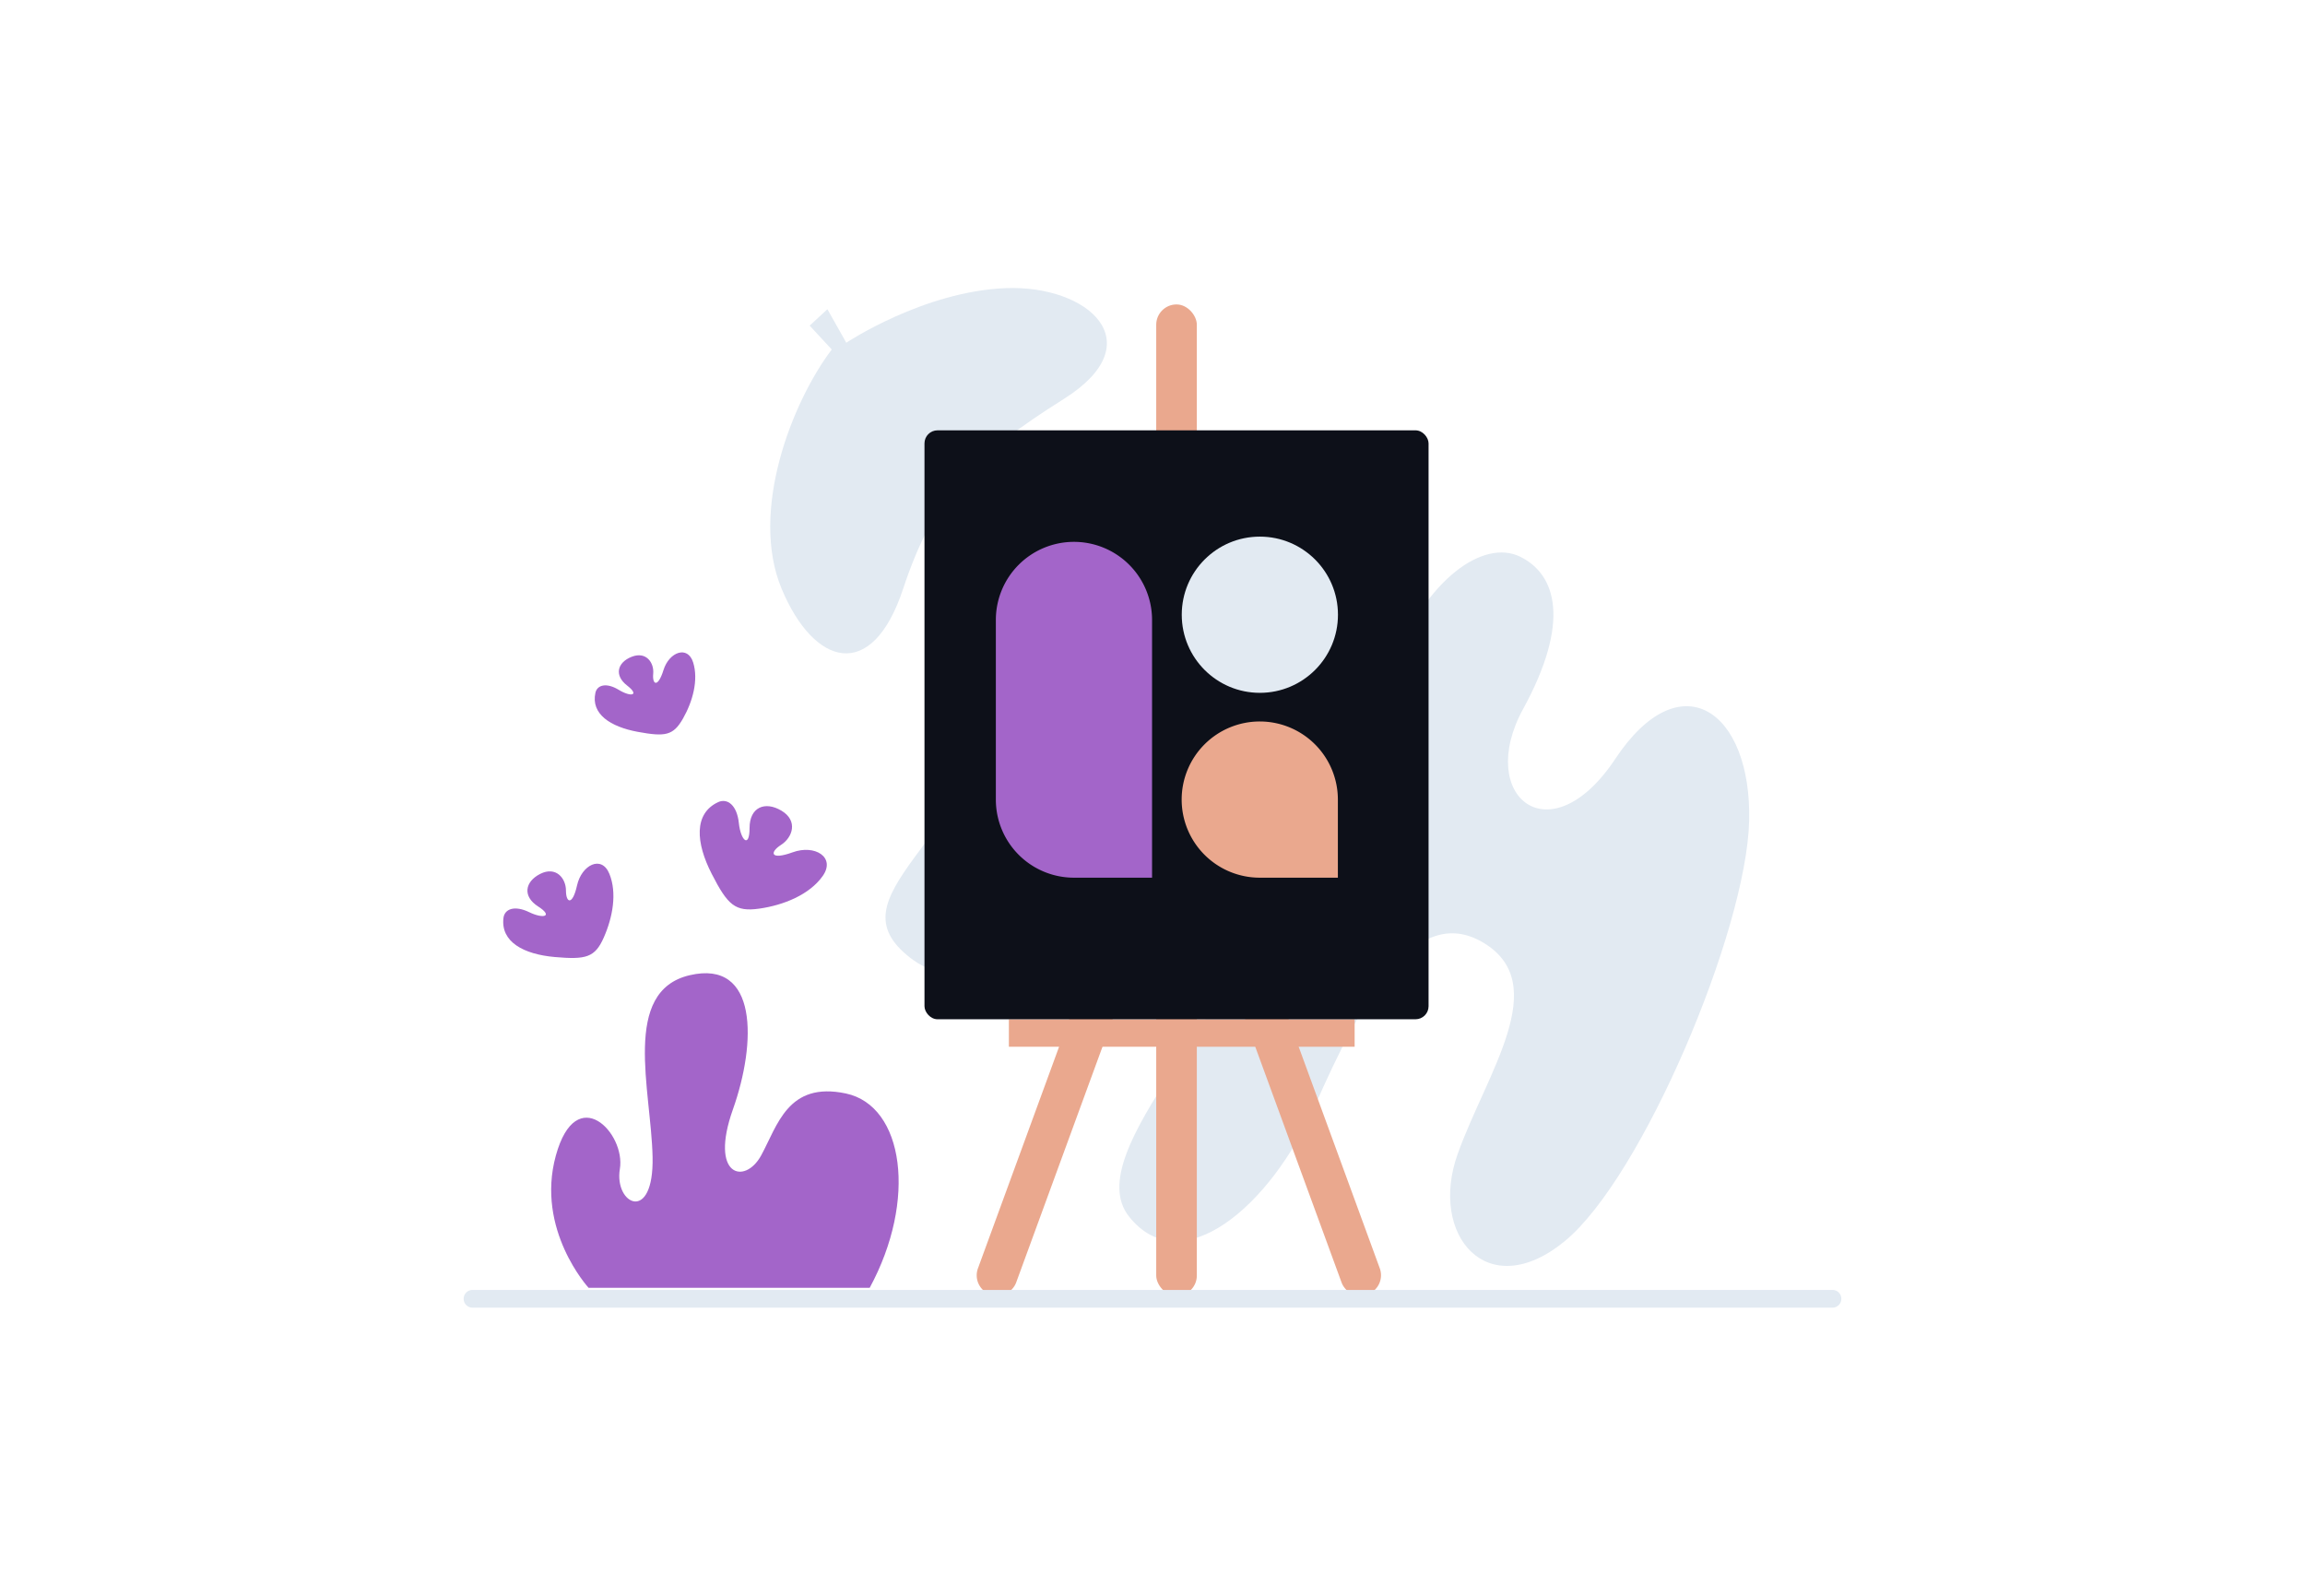 <svg id="Layer_1" data-name="Layer 1" xmlns="http://www.w3.org/2000/svg" viewBox="0 0 260 180"><title>Flat Web Illustrations Pack - Scene 4</title><path d="M114.43,76.33c-5.51,19.28-20.8,24.7-11.74,31.72s19.79-9.86,23.15-13.5,17.15-6.42,16.26,6.09-20.62,29.18-14.75,36.58,15.93-1.05,21-12.56,11.23-23,19-18.31.34,14.67-2.93,23.82,3.35,17,12.08,9.83S197,105,197.3,92.6s-7.72-18.12-15.1-7-15.77,4.2-10.4-5.62,3.77-15.18-.34-17.19-10.56,2.47-14.34,12.14S138.25,84,145,73.71s5-17.68.34-19.52-10.74,7.54-13.42,15.26-10,11.67-9.4.67c.67-11.41-.67-18.12-6.1-16.17C106.57,57.46,116.78,68.11,114.43,76.33Z" fill="#e2eaf2"/><path d="M111.68,146h0a2.28,2.28,0,0,1-1.37-2.93l21.14-57.74A2.28,2.28,0,0,1,134.38,84h0a2.29,2.29,0,0,1,1.38,2.93l-21.14,57.74A2.3,2.3,0,0,1,111.68,146Z" fill="#eaa88e"/><path d="M154.26,146h0a2.29,2.29,0,0,0,1.38-2.93L134.5,85.32A2.3,2.3,0,0,0,131.56,84h0a2.28,2.28,0,0,0-1.37,2.93l21.14,57.74A2.29,2.29,0,0,0,154.26,146Z" fill="#eaa88e"/><rect x="130.42" y="34.34" width="4.58" height="111.83" rx="2.29" fill="#eaa88e"/><rect x="113.8" y="114.97" width="39" height="3.1" fill="#eaa88e"/><path d="M93.82,39.42c-4.53,6-9.29,18.29-5.65,27s10.18,10.65,13.7,0S109.92,51.35,120,45s2.76-12.86-6.54-12.5-18,6.16-18,6.16l-2.13-3.78-2,1.85Z" fill="#e2eaf2"/><rect x="104.28" y="48.54" width="56.86" height="66.43" rx="1.47" fill="#0d1019"/><path d="M121.14,61.12h0a8.81,8.81,0,0,1,8.81,8.81V99a0,0,0,0,1,0,0h-8.81a8.81,8.81,0,0,1-8.81-8.81V69.93A8.81,8.81,0,0,1,121.14,61.12Z" fill="#a365c9"/><path d="M150.91,90.15V99H142.1a8.81,8.81,0,1,1,8.81-8.8Z" fill="#eaa88e"/><circle cx="142.11" cy="69.34" r="8.81" fill="#e2eaf2"/><path d="M98.1,145.26H66.39s-6-6.54-3.69-14.92,7.89-2.52,7.22,1.51,3.85,6.2,3.69-1.35S70.08,111.8,77.8,110s7.55,7.59,4.87,15.14,1.34,8.55,3.18,5.2,3-8.39,9.56-7S103.47,135.37,98.1,145.26Z" fill="#a365c9"/><path d="M56.79,103.54c-.33,2.7,2.27,4.1,5.79,4.41s4.53.06,5.53-2.21,1.51-5,.63-7.17-3.14-1-3.65,1.3-1.25,2-1.25.59-1.14-2.78-2.9-1.89-2,2.55-.25,3.67.63,1.44-1,.65S56.92,102.51,56.79,103.54Z" fill="#a365c9"/><path d="M81,90.48c-2.76,1.29-2.52,4.58-.72,8.09s2.63,4.31,5.37,3.92,5.66-1.57,7.15-3.68-.88-3.59-3.4-2.67-2.61,0-1.3-.84,1.94-2.72.06-3.85-3.61-.39-3.61,1.94-1,1.45-1.21-.56S82.05,90,81,90.48Z" fill="#a365c9"/><path d="M67.16,78.15c-.52,2.38,1.68,3.83,4.78,4.4s4,.43,5.1-1.5,1.76-4.35,1.15-6.32-2.71-1.2-3.35.85-1.28,1.65-1.16.42-.78-2.56-2.42-1.92-2,2.1-.53,3.24.44,1.33-.94.49S67.36,77.25,67.16,78.15Z" fill="#a365c9"/><path d="M206.7,147.5H53.3a1,1,0,0,1,0-2H206.7a1,1,0,0,1,0,2Z" fill="#e2eaf2"/></svg>
